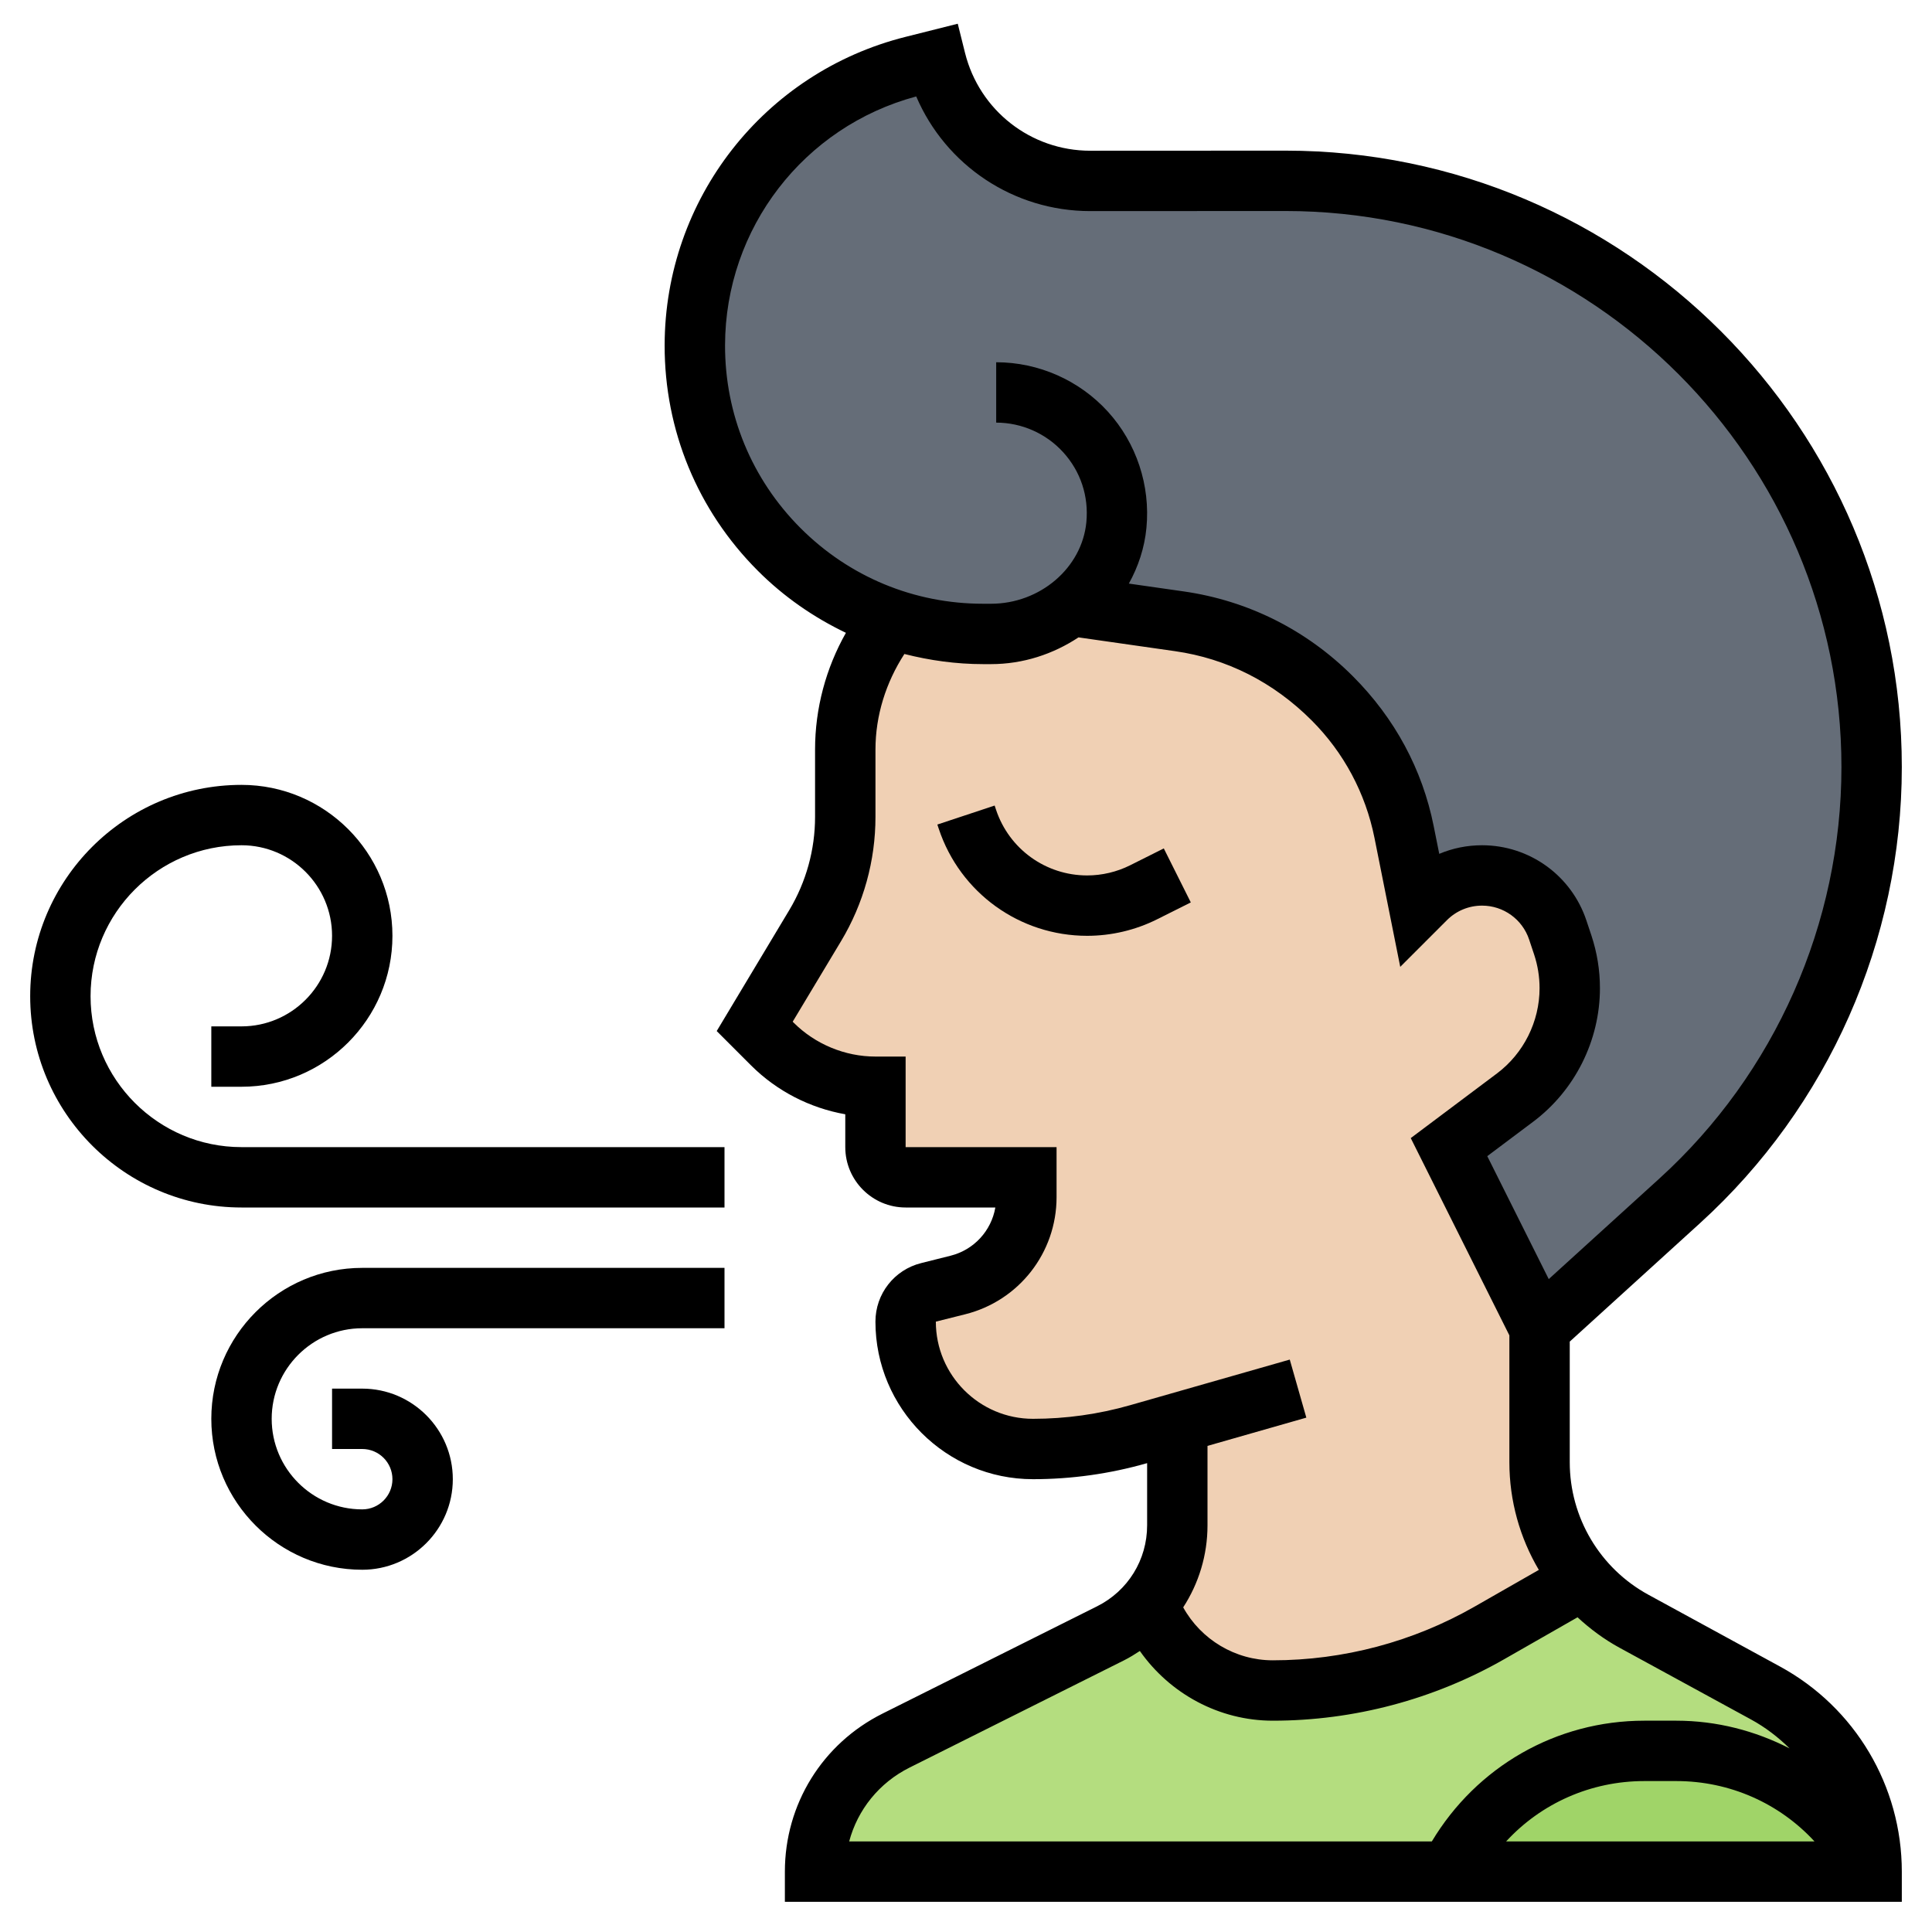<svg id="_x33_0" enable-background="new 0 0 64 64" height="512" viewBox="0 0 64 64" width="512" xmlns="http://www.w3.org/2000/svg"><g><g><g><path d="m49.09 29c-.7 0-1.37.28-1.86.77l-.23.23-.49-2.44c-.33-1.67-1.15-3.2-2.35-4.4l-.05-.05c-1.37-1.37-3.14-2.26-5.04-2.53-1.73-.25-3.57-.51-3.57-.51-.73.59-1.67.93-2.67.93h-.26c-1.06 0-2.08-.17-3.03-.49-3.8-1.27-6.53-4.85-6.52-9.07 0-2.19.75-4.24 2.02-5.87 1.28-1.63 3.08-2.85 5.2-3.38l.76-.19c.59 2.34 2.69 3.99 5.1 3.99h.02 2.84 3.62c10.73 0 19.42 8.69 19.42 19.42 0 2.73-.58 5.41-1.66 7.86s-2.68 4.67-4.7 6.51l-4.64 4.22-3-6 2.19-1.64c1.14-.86 1.81-2.2 1.81-3.62 0-.49-.08-.98-.23-1.44l-.17-.49c-.36-1.08-1.37-1.81-2.51-1.81z" fill="#656d78"/></g><g><path d="m54.13 53.71 4.36 2.37c1.08.6 1.96 1.46 2.57 2.48.6 1.02.94 2.2.94 3.44-1.23-2.45-3.73-4-6.47-4h-1.06c-2.74 0-5.24 1.55-6.47 4h-21c0-1.84 1.04-3.52 2.68-4.34l7.11-3.55c.49-.25.91-.59 1.25-.99.64 1.73 2.28 2.88 4.12 2.88 2.52 0 4.99-.66 7.17-1.9l3.1-1.77.01-.01c.46.56 1.03 1.03 1.69 1.39z" fill="#b4dd7f"/></g><g><path d="m62 62h-14c1.23-2.45 3.73-4 6.47-4h1.06c2.74 0 5.24 1.55 6.47 4z" fill="#a0d468"/></g><g><path d="m51 48.44c0 1.44.52 2.81 1.44 3.88l-.01.01-3.1 1.77c-2.18 1.24-4.65 1.9-7.17 1.9-1.84 0-3.48-1.15-4.12-2.88.61-.71.96-1.63.96-2.59v-3.39l-1.29.37c-1.13.33-2.31.49-3.49.49-1.16 0-2.22-.47-2.98-1.24-.77-.76-1.24-1.82-1.24-2.98 0-.46.31-.86.76-.97l.97-.24c1.33-.34 2.27-1.54 2.27-2.91v-.66h-4c-.55 0-1-.45-1-1v-2c-1.28 0-2.51-.51-3.41-1.41l-.59-.59 2-3.34c.66-1.09 1-2.33 1-3.6v-2.23c0-1.58.55-3.11 1.54-4.32.95.32 1.97.49 3.03.49h.26c1 0 1.94-.34 2.67-.93 0 0 1.84.26 3.57.51 1.9.27 3.67 1.16 5.04 2.53l.05.05c1.2 1.2 2.02 2.73 2.35 4.4l.49 2.44.23-.23c.49-.49 1.16-.77 1.86-.77 1.14 0 2.15.73 2.51 1.81l.17.49c.15.46.23.95.23 1.44 0 1.42-.67 2.76-1.81 3.62l-2.19 1.64 3 6z" fill="#f0d0b4"/></g></g><g><path d="m37.436 28.664c-.44.22-.932.336-1.423.336-1.371 0-2.583-.874-3.017-2.173l-.047-.142-1.898.629.048.144c.706 2.119 2.681 3.542 4.914 3.542.801 0 1.602-.189 2.317-.547l1.117-.559-.895-1.789z"/><path d="m58.967 55.207-4.361-2.379c-1.608-.877-2.606-2.559-2.606-4.39v-3.996l4.316-3.924c4.247-3.861 6.684-9.368 6.684-15.108 0-11.26-9.16-20.42-20.419-20.42l-6.459.003c-.003 0-.005 0-.007 0-1.964 0-3.668-1.33-4.146-3.236l-.242-.971-1.729.435c-4.69 1.177-7.973 5.376-7.981 10.213-.005 2.821 1.091 5.474 3.084 7.47.862.864 1.853 1.548 2.921 2.059-.664 1.172-1.022 2.507-1.022 3.866v2.232c0 1.087-.296 2.155-.854 3.087l-2.404 4.007 1.138 1.138c.847.847 1.948 1.412 3.121 1.619v1.088c0 1.103.897 2 2 2h2.971c-.133.77-.706 1.403-1.486 1.598l-.969.243c-.894.222-1.517 1.02-1.517 1.94 0 2.878 2.341 5.219 5.219 5.219 1.275 0 2.543-.178 3.768-.528l.013-.004v2.06c0 1.144-.636 2.172-1.658 2.683l-7.105 3.553c-1.997.998-3.237 3.005-3.237 5.236v1h37v-1c0-2.834-1.545-5.437-4.033-6.793zm1.141 5.793h-10.216c1.16-1.261 2.803-2 4.58-2h1.057c1.776 0 3.419.739 4.579 2zm-36.09-49.563c.007-3.873 2.604-7.242 6.333-8.242.975 2.279 3.222 3.798 5.765 3.798h.009l6.457-.003c10.155 0 18.418 8.263 18.418 18.42 0 5.178-2.197 10.146-6.029 13.629l-3.667 3.333-2.036-4.073 1.521-1.141c1.384-1.038 2.211-2.692 2.211-4.423 0-.597-.096-1.185-.283-1.748l-.166-.497c-.497-1.489-1.886-2.49-3.456-2.49-.495 0-.975.098-1.418.285l-.185-.923c-.374-1.869-1.283-3.567-2.679-4.963-1.532-1.532-3.471-2.503-5.605-2.808l-1.813-.259c.311-.561.519-1.182.582-1.844.135-1.407-.331-2.811-1.276-3.851-.946-1.04-2.296-1.637-3.701-1.637v2c.844 0 1.653.358 2.221.983.575.633.848 1.455.766 2.315-.146 1.515-1.533 2.702-3.159 2.702h-.262c-2.286 0-4.435-.891-6.05-2.509s-2.502-3.768-2.498-6.054zm19.256 35.524-.549-1.923-5.288 1.511c-1.046.299-2.128.451-3.218.451-1.774 0-3.219-1.444-3.218-3.219l.969-.243c1.784-.445 3.03-2.041 3.03-3.88v-1.658h-5v-3h-1c-1.008 0-1.994-.409-2.707-1.121l-.034-.034 1.602-2.668c.746-1.243 1.14-2.666 1.14-4.116v-2.232c0-1.128.348-2.224.958-3.165.843.214 1.715.336 2.607.336h.262c1.068 0 2.064-.334 2.899-.886l3.198.457c1.704.243 3.251 1.019 4.524 2.292 1.065 1.065 1.785 2.411 2.082 3.891l.854 4.274 1.547-1.547c.311-.31.724-.481 1.163-.481.708 0 1.335.452 1.559 1.123l.166.497c.119.359.18.734.18 1.115 0 1.105-.527 2.161-1.411 2.824l-2.856 2.142 3.267 6.535v4.202c0 1.279.348 2.506.976 3.567l-2.14 1.223c-2.029 1.159-4.337 1.772-6.674 1.772-1.242 0-2.378-.688-2.967-1.754.514-.793.805-1.728.805-2.718v-2.631zm-13.143 11.592 7.105-3.553c.183-.092.355-.198.523-.309.993 1.414 2.625 2.309 4.403 2.309 2.685 0 5.335-.704 7.666-2.036l2.43-1.389c.417.385.878.729 1.39 1.008l4.361 2.379c.476.26.898.586 1.273.956-1.138-.583-2.412-.918-3.754-.918h-1.057c-2.923 0-5.555 1.525-7.04 4h-19.301c.279-1.051.994-1.944 2.001-2.447z"/><path d="m3 33c0-2.757 2.243-5 5-5 1.654 0 3 1.346 3 3s-1.346 3-3 3h-1v2h1c2.757 0 5-2.243 5-5s-2.243-5-5-5c-3.859 0-7 3.14-7 7s3.141 7 7 7h16v-2h-16c-2.757 0-5-2.243-5-5z"/><path d="m7 47c0 2.757 2.243 5 5 5 1.654 0 3-1.346 3-3s-1.346-3-3-3h-1v2h1c.552 0 1 .449 1 1s-.448 1-1 1c-1.654 0-3-1.346-3-3s1.346-3 3-3h12v-2h-12c-2.757 0-5 2.243-5 5z"/></g></g></svg>
